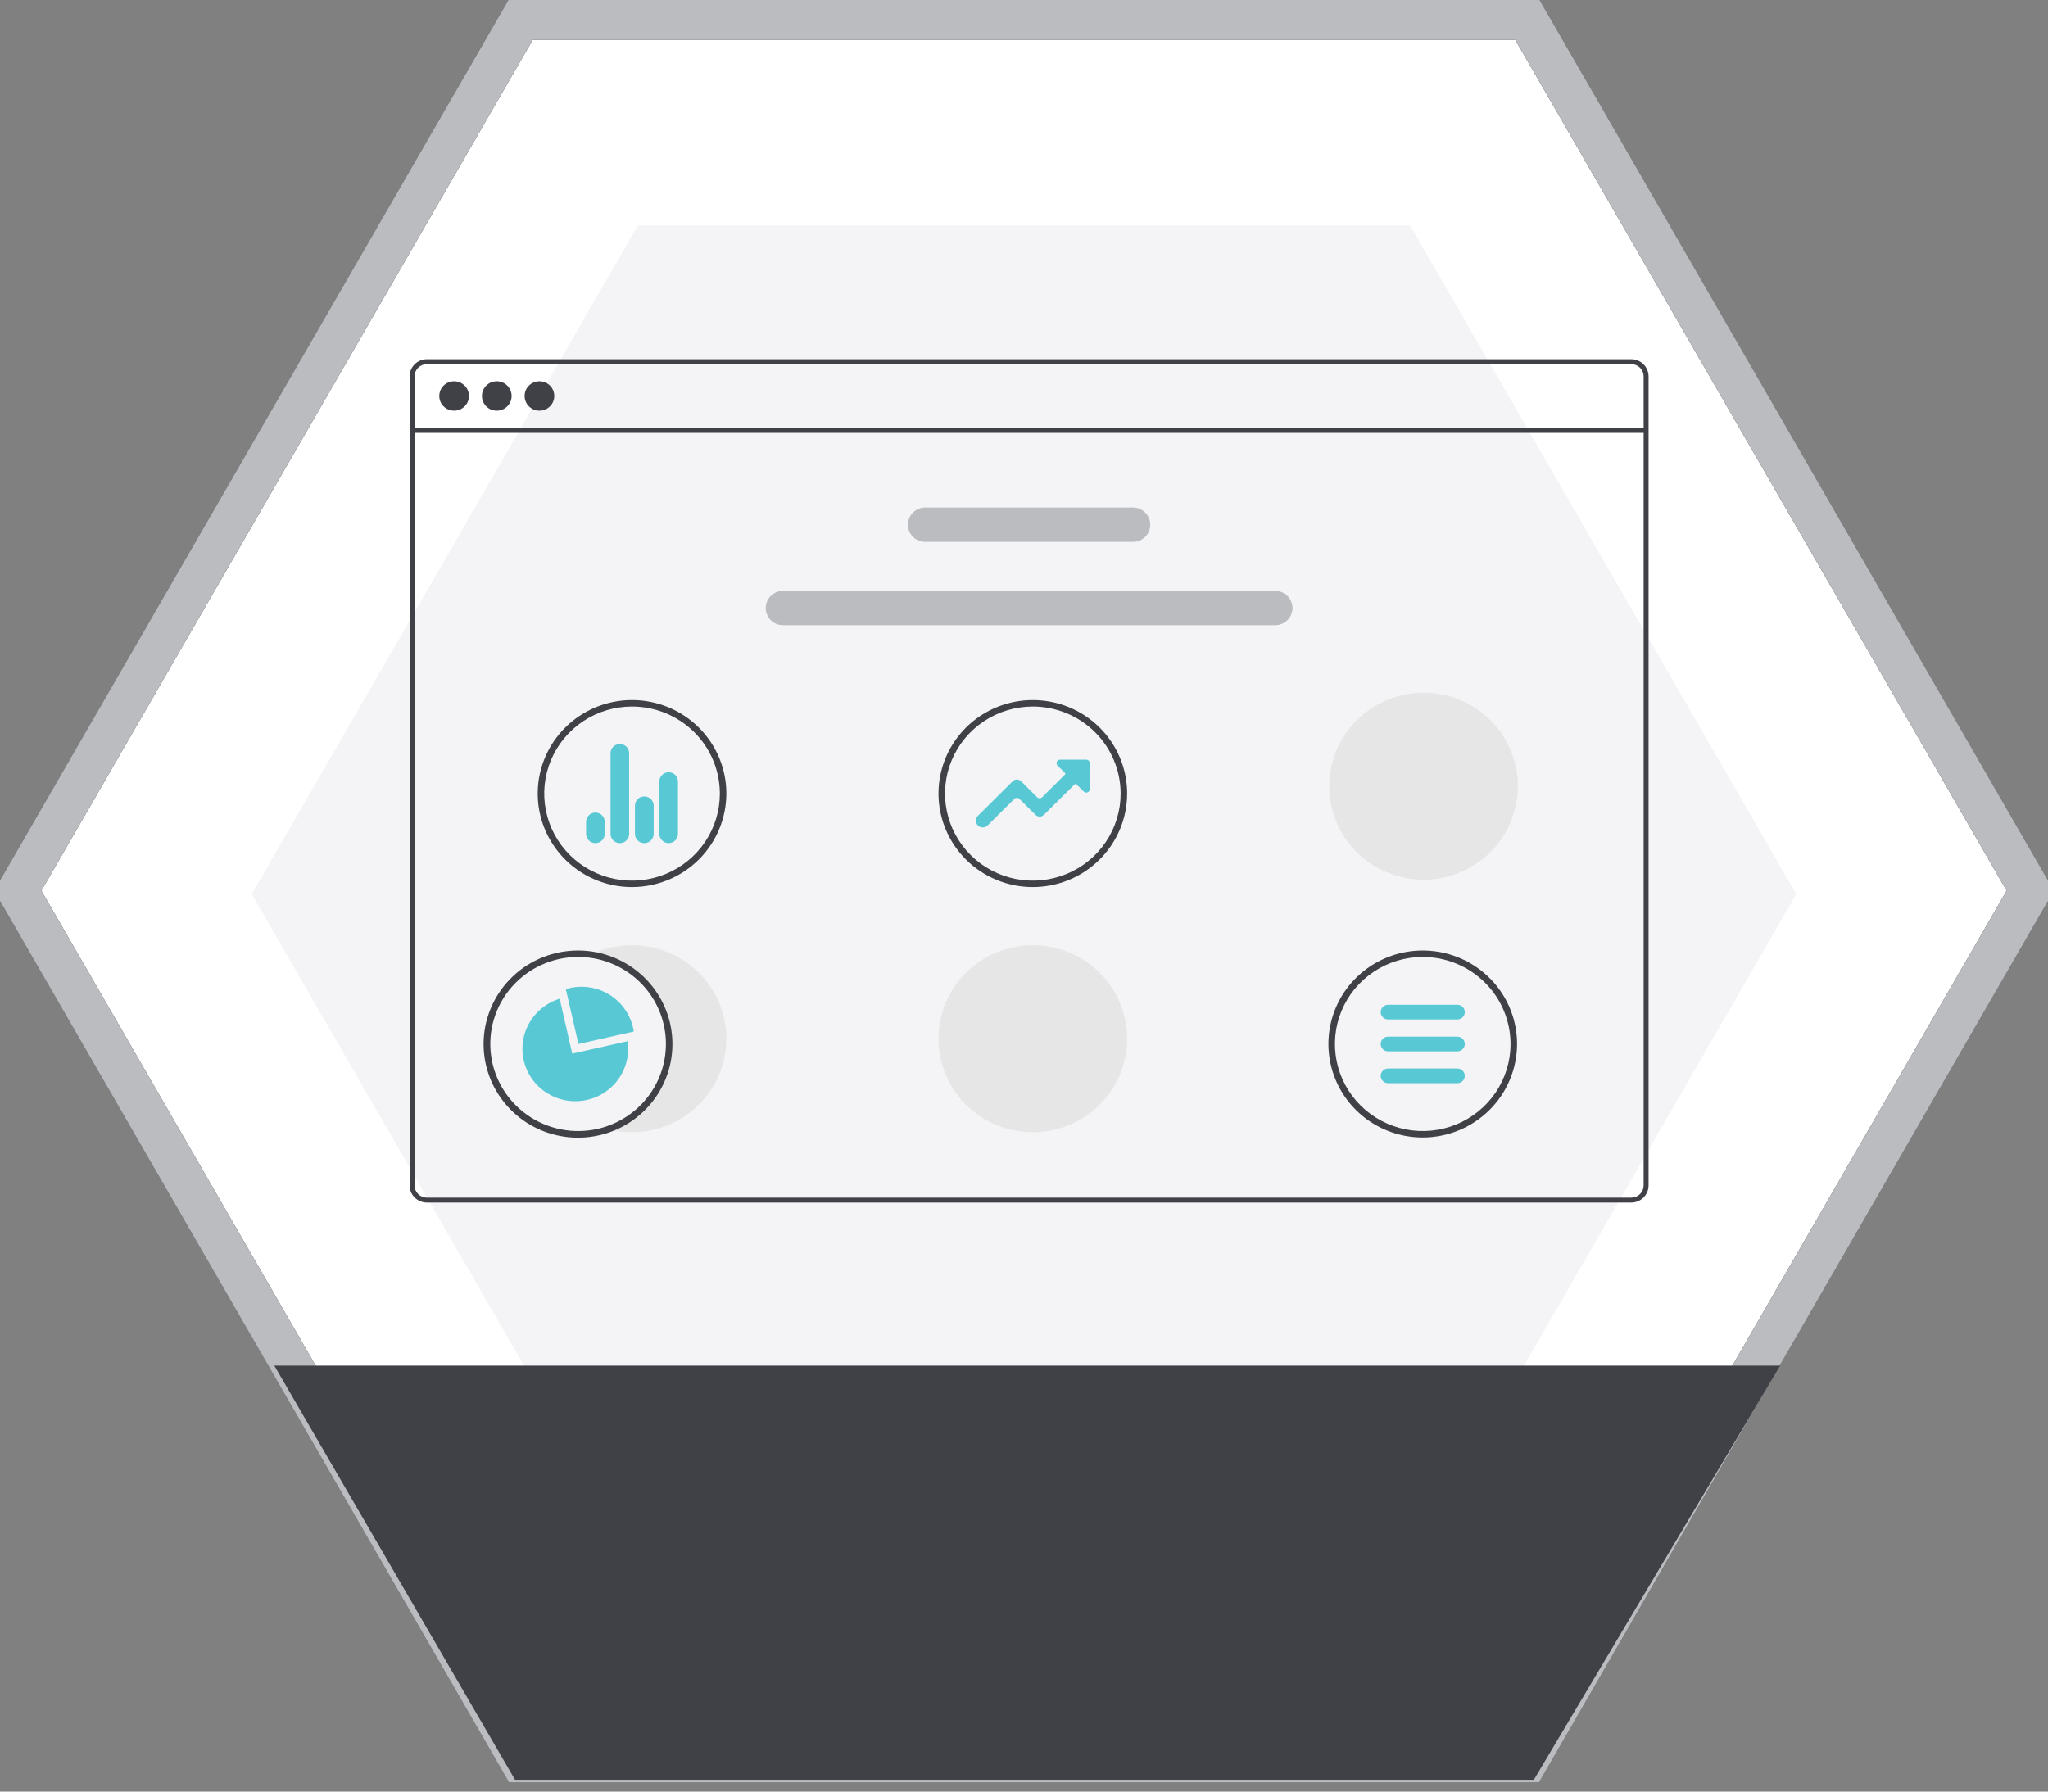 <svg class="badge vue3" width="400" height="350" viewBox="0 0 400 350" fill="none" xmlns="http://www.w3.org/2000/svg">

	<rect x="0" y="0" width="400" height="350" fill="#808080" stroke="none"/>

	<!-- BADGE BORDER -->
  <path class="badge-border--hidden" fill="#FFFFFF" d="M298.268 3.795L396.536 174L298.268 344.205L101.732 344.205L3.464 174L101.732 3.795L298.268 3.795Z" stroke="#3F4147" stroke-width="8" />
  <path class="badge-border" d="M298.268 3.795L396.536 174L298.268 344.205L101.732 344.205L3.464 174L101.732 3.795L298.268 3.795Z" stroke="#BABCBF" stroke-width="8" />

  <!-- BADGE BG -->
  <path class="badge__bg" d="M124.583 305.3H275.416L350.833 174.674L275.417 44.049H124.583L49.166 174.674L124.583 305.3Z" fill="#F4F4F6"/>

  <!-- BADGE LABEL -->
  <path d="M53.575 266.78H347.689L299.581 347.689H100.589L53.575 266.78Z" fill="#3F4147"/>
	
	<!-- PAGE BORDER -->
	<path d="M318.606 70.174H83.381C82.485 70.175 81.625 70.528 80.991 71.157C80.358 71.786 80.001 72.638 80 73.527V231.578C80.001 232.467 80.358 233.32 80.991 233.948C81.625 234.577 82.485 234.93 83.381 234.931H318.606C319.502 234.93 320.361 234.577 320.995 233.948C321.629 233.32 321.986 232.467 321.987 231.578V73.527C321.986 72.638 321.629 71.786 320.995 71.157C320.361 70.528 319.502 70.175 318.606 70.174ZM321.021 231.578C321.02 232.214 320.766 232.822 320.313 233.272C319.86 233.721 319.246 233.973 318.606 233.973H83.381C82.741 233.973 82.126 233.721 81.674 233.272C81.221 232.822 80.966 232.214 80.966 231.578V73.527C80.966 72.892 81.221 72.283 81.674 71.834C82.126 71.385 82.741 71.132 83.381 71.132H318.606C319.246 71.132 319.86 71.385 320.313 71.834C320.766 72.283 321.02 72.892 321.021 73.527V231.578Z" fill="#3F4147"/>
	<path d="M321.504 83.604H80.483V84.561H321.504V83.604Z" fill="#3F4147"/>
	
	<!-- DOTS -->
	<path d="M88.694 80.232C90.295 80.232 91.592 78.945 91.592 77.358C91.592 75.771 90.295 74.484 88.694 74.484C87.094 74.484 85.796 75.771 85.796 77.358C85.796 78.945 87.094 80.232 88.694 80.232Z" fill="#3F4147"/>
	<path d="M97.026 80.232C98.627 80.232 99.924 78.945 99.924 77.358C99.924 75.771 98.627 74.484 97.026 74.484C95.425 74.484 94.128 75.771 94.128 77.358C94.128 78.945 95.425 80.232 97.026 80.232Z" fill="#3F4147"/>
	<path d="M105.358 80.232C106.958 80.232 108.256 78.945 108.256 77.358C108.256 75.771 106.958 74.484 105.358 74.484C103.757 74.484 102.46 75.771 102.46 77.358C102.46 78.945 103.757 80.232 105.358 80.232Z" fill="#3F4147"/>
	
	<!-- TITLE -->
	<g class="content">
		<path d="M221.28 105.855H180.707C179.81 105.855 178.95 105.502 178.316 104.873C177.682 104.245 177.326 103.392 177.326 102.503C177.326 101.614 177.682 100.761 178.316 100.132C178.95 99.503 179.81 99.15 180.707 99.15H221.28C222.176 99.15 223.036 99.503 223.67 100.132C224.305 100.761 224.661 101.614 224.661 102.503C224.661 103.392 224.305 104.245 223.67 104.873C223.036 105.502 222.176 105.855 221.28 105.855Z" fill="#BABCBF"/>
		<path d="M249.053 122.139H152.934C152.037 122.139 151.177 121.786 150.543 121.158C149.909 120.529 149.553 119.676 149.553 118.787C149.553 117.898 149.909 117.045 150.543 116.416C151.177 115.787 152.037 115.434 152.934 115.434H249.053C249.949 115.434 250.809 115.787 251.443 116.416C252.077 117.045 252.434 117.898 252.434 118.787C252.434 119.676 252.077 120.529 251.443 121.158C250.809 121.786 249.949 122.139 249.053 122.139Z" fill="#BABCBF"/>
	</g>

	<!-- ICONS -->
	<g class="icon one">
		<path d="M123.444 173.295C119.801 173.295 116.239 172.223 113.21 170.216C110.181 168.209 107.82 165.357 106.425 162.019C105.031 158.681 104.666 155.009 105.377 151.465C106.088 147.922 107.842 144.667 110.418 142.113C112.995 139.558 116.277 137.819 119.85 137.114C123.424 136.409 127.127 136.771 130.493 138.153C133.859 139.536 136.736 141.877 138.76 144.881C140.785 147.885 141.865 151.416 141.865 155.029C141.859 159.872 139.917 164.514 136.463 167.939C133.01 171.363 128.328 173.289 123.444 173.295ZM123.444 138.023C120.052 138.023 116.736 139.02 113.916 140.889C111.095 142.757 108.897 145.413 107.599 148.521C106.301 151.628 105.961 155.048 106.623 158.347C107.285 161.645 108.918 164.676 111.317 167.054C113.715 169.432 116.771 171.052 120.098 171.708C123.425 172.364 126.873 172.028 130.007 170.741C133.141 169.453 135.82 167.274 137.704 164.477C139.589 161.68 140.595 158.392 140.595 155.029C140.589 150.52 138.781 146.197 135.566 143.009C132.35 139.821 127.991 138.028 123.444 138.023Z" fill="#3F4147"/>
		<path class="graph" d="M130.599 164.712C130.117 164.712 129.654 164.522 129.313 164.184C128.972 163.846 128.78 163.388 128.779 162.91V152.661C128.779 152.183 128.971 151.725 129.312 151.387C129.652 151.049 130.114 150.859 130.596 150.859H130.599C131.081 150.859 131.543 151.049 131.884 151.387C132.225 151.725 132.416 152.183 132.417 152.661V162.91C132.416 163.387 132.225 163.845 131.884 164.183C131.543 164.521 131.081 164.711 130.599 164.712ZM125.854 164.712C125.614 164.714 125.375 164.669 125.152 164.58C124.929 164.49 124.726 164.358 124.555 164.191C124.383 164.023 124.247 163.824 124.154 163.604C124.06 163.384 124.012 163.148 124.011 162.91V157.389C124.011 156.911 124.203 156.453 124.544 156.115C124.884 155.777 125.346 155.587 125.828 155.587H125.854C126.336 155.587 126.798 155.777 127.139 156.115C127.479 156.453 127.671 156.911 127.672 157.389V162.91C127.671 163.387 127.479 163.845 127.139 164.183C126.798 164.521 126.336 164.711 125.854 164.712ZM121.063 164.712C120.581 164.712 120.118 164.522 119.777 164.184C119.436 163.846 119.243 163.388 119.243 162.91V147.148C119.243 146.67 119.435 146.212 119.776 145.874C120.116 145.536 120.578 145.346 121.06 145.346H121.063C121.545 145.346 122.007 145.536 122.348 145.874C122.688 146.212 122.88 146.67 122.881 147.148V162.91C122.88 163.387 122.688 163.845 122.348 164.183C122.007 164.521 121.545 164.711 121.063 164.712ZM116.291 164.712C116.052 164.712 115.815 164.665 115.594 164.575C115.373 164.484 115.173 164.352 115.004 164.184C114.835 164.017 114.701 163.818 114.609 163.599C114.518 163.38 114.471 163.145 114.471 162.908L114.473 160.541C114.474 160.063 114.665 159.605 115.006 159.267C115.347 158.929 115.809 158.74 116.291 158.74C116.773 158.74 117.235 158.93 117.576 159.268C117.917 159.606 118.108 160.065 118.108 160.542V162.91C118.107 163.387 117.916 163.845 117.575 164.183C117.234 164.521 116.772 164.711 116.291 164.712Z" fill="#58C9D4"/>
	</g>
	<g class="icon two">
		<path d="M201.724 173.295C198.081 173.295 194.519 172.223 191.49 170.216C188.461 168.209 186.099 165.357 184.705 162.019C183.311 158.681 182.946 155.009 183.657 151.465C184.368 147.922 186.122 144.667 188.698 142.113C191.275 139.558 194.557 137.819 198.13 137.114C201.704 136.409 205.407 136.771 208.773 138.153C212.139 139.536 215.016 141.877 217.04 144.881C219.064 147.885 220.145 151.416 220.145 155.029C220.139 159.872 218.197 164.514 214.743 167.939C211.29 171.363 206.608 173.289 201.724 173.295ZM201.724 138.023C198.332 138.023 195.016 139.02 192.196 140.889C189.375 142.757 187.177 145.413 185.879 148.521C184.581 151.628 184.241 155.048 184.903 158.347C185.565 161.645 187.198 164.676 189.597 167.054C191.995 169.432 195.051 171.052 198.378 171.708C201.705 172.364 205.153 172.028 208.287 170.741C211.421 169.453 214.1 167.274 215.984 164.477C217.869 161.68 218.874 158.392 218.874 155.029C218.869 150.52 217.061 146.197 213.845 143.009C210.63 139.821 206.271 138.028 201.724 138.023Z" fill="#3F4147"/>
		<path class="graph" d="M191.937 161.65C191.673 161.65 191.414 161.572 191.194 161.426C190.973 161.281 190.802 161.073 190.7 160.831C190.599 160.588 190.572 160.322 190.624 160.064C190.675 159.807 190.802 159.57 190.989 159.384L197.795 152.616C197.901 152.51 198.027 152.426 198.166 152.369C198.305 152.312 198.454 152.282 198.605 152.283H198.605C198.756 152.282 198.904 152.311 199.043 152.368C199.182 152.425 199.308 152.509 199.414 152.615L202.571 155.745C202.634 155.808 202.71 155.859 202.793 155.893C202.877 155.927 202.966 155.945 203.056 155.944H203.057C203.147 155.945 203.236 155.927 203.319 155.893C203.403 155.859 203.478 155.808 203.542 155.745L207.999 151.318C208.02 151.297 208.037 151.272 208.048 151.244C208.06 151.217 208.066 151.187 208.066 151.158C208.065 151.128 208.06 151.098 208.048 151.071C208.036 151.043 208.02 151.018 207.998 150.997L206.556 149.57C206.46 149.475 206.395 149.353 206.368 149.221C206.341 149.089 206.355 148.952 206.407 148.828C206.459 148.703 206.547 148.597 206.66 148.522C206.773 148.447 206.905 148.407 207.041 148.408H212.163C212.345 148.408 212.519 148.479 212.648 148.607C212.777 148.735 212.849 148.908 212.849 149.088V154.163C212.849 154.298 212.809 154.43 212.734 154.542C212.658 154.654 212.551 154.741 212.426 154.792C212.3 154.844 212.162 154.857 212.029 154.831C211.896 154.805 211.774 154.74 211.678 154.645L210.233 153.213C210.212 153.192 210.187 153.175 210.159 153.164C210.131 153.152 210.102 153.146 210.072 153.146C210.042 153.146 210.012 153.152 209.984 153.164C209.956 153.175 209.931 153.192 209.91 153.213L203.875 159.193C203.769 159.299 203.643 159.382 203.504 159.439C203.365 159.496 203.216 159.526 203.066 159.525H203.066C202.916 159.526 202.767 159.496 202.628 159.439C202.489 159.382 202.363 159.298 202.257 159.193L199.099 156.061C198.968 155.937 198.794 155.868 198.614 155.868C198.433 155.868 198.259 155.937 198.128 156.061L192.884 161.261C192.76 161.385 192.613 161.483 192.45 161.55C192.288 161.616 192.113 161.651 191.937 161.65Z" fill="#58C9D4"/>
	</g>
	<g class="icon three">
		<path d="M278.039 171.858C274.396 171.858 270.834 170.787 267.805 168.78C264.776 166.773 262.415 163.92 261.02 160.582C259.626 157.244 259.261 153.572 259.972 150.028C260.683 146.485 262.437 143.231 265.014 140.676C267.59 138.121 270.872 136.382 274.445 135.677C278.019 134.972 281.723 135.334 285.089 136.716C288.454 138.099 291.331 140.44 293.356 143.444C295.38 146.448 296.46 149.979 296.46 153.592C296.455 158.435 294.512 163.078 291.059 166.502C287.605 169.926 282.923 171.853 278.039 171.858Z" fill="#E6E6E6"/>
	</g>
	<g class="icon four">
		<path d="M123.445 184.657C120.283 184.661 117.174 185.469 114.417 187.004C118.402 187.353 122.138 189.072 124.98 191.864C127.822 194.655 129.591 198.344 129.98 202.291C130.37 206.239 129.356 210.198 127.114 213.483C124.872 216.768 121.543 219.172 117.702 220.281C118.421 220.517 119.155 220.708 119.899 220.851C121.067 221.079 122.254 221.193 123.445 221.191C128.33 221.191 133.016 219.266 136.471 215.841C139.926 212.415 141.866 207.769 141.866 202.924C141.866 198.079 139.926 193.433 136.471 190.007C133.016 186.582 128.33 184.657 123.445 184.657Z" fill="#E6E6E6"/>
		<path d="M116.456 186.027C115.288 185.795 114.101 185.68 112.91 185.682C108.174 185.677 103.617 187.48 100.184 190.716C96.751 193.952 94.706 198.374 94.472 203.065C94.238 207.756 95.834 212.356 98.928 215.913C102.022 219.469 106.377 221.708 111.091 222.167C115.805 222.625 120.516 221.268 124.248 218.375C127.979 215.483 130.446 211.278 131.136 206.631C131.825 201.984 130.686 197.253 127.953 193.417C125.219 189.581 121.103 186.935 116.456 186.027ZM117.702 220.281C115.343 220.961 112.864 221.131 110.432 220.779C108.001 220.427 105.675 219.562 103.611 218.241C101.546 216.92 99.792 215.174 98.467 213.123C97.142 211.071 96.277 208.761 95.93 206.349C95.584 203.938 95.763 201.48 96.458 199.143C97.152 196.806 98.345 194.644 99.955 192.804C101.565 190.964 103.555 189.488 105.79 188.477C108.025 187.465 110.453 186.942 112.91 186.942C113.417 186.942 113.92 186.966 114.417 187.004C118.402 187.353 122.138 189.072 124.98 191.864C127.822 194.655 129.591 198.344 129.98 202.291C130.37 206.239 129.356 210.198 127.114 213.483C124.872 216.768 121.542 219.172 117.702 220.281Z" fill="#3F4147"/>
		<path class="graph" d="M123.636 200.734C123.027 198.087 121.384 195.789 119.068 194.343C116.751 192.896 113.951 192.421 111.281 193.02C111.02 193.079 110.75 193.152 110.512 193.224L112.974 203.951L123.791 201.514C123.746 201.265 123.695 200.992 123.636 200.734Z" fill="#58C9D4"/>
		<path class="graph" d="M122.588 203.397L111.766 205.834L109.309 195.107C107.422 195.686 105.742 196.789 104.468 198.286C103.194 199.783 102.38 201.611 102.122 203.552C101.864 205.494 102.173 207.468 103.012 209.241C103.851 211.014 105.185 212.512 106.856 213.555C108.527 214.599 110.465 215.146 112.44 215.131C114.415 215.116 116.345 214.54 118 213.471C119.654 212.402 120.965 210.885 121.777 209.099C122.589 207.314 122.867 205.335 122.579 203.397H122.588Z" fill="#58C9D4"/>
	</g>
	<g class="icon five">	
		<path d="M201.724 221.189C198.081 221.189 194.519 220.118 191.49 218.111C188.461 216.104 186.099 213.251 184.705 209.913C183.311 206.576 182.946 202.903 183.657 199.36C184.368 195.817 186.122 192.562 188.698 190.007C191.275 187.453 194.557 185.713 198.13 185.008C201.704 184.304 205.407 184.665 208.773 186.048C212.139 187.43 215.016 189.771 217.04 192.775C219.064 195.779 220.145 199.311 220.145 202.923C220.139 207.766 218.197 212.409 214.743 215.833C211.29 219.258 206.608 221.184 201.724 221.189Z" fill="#E6E6E6"/>
	</g>
	<g class="icon six">
		<path class="graph" d="M284.641 211.613H271.117C270.733 211.613 270.364 211.461 270.092 211.192C269.821 210.922 269.668 210.557 269.668 210.176C269.668 209.795 269.821 209.429 270.092 209.16C270.364 208.89 270.733 208.739 271.117 208.739H284.641C285.026 208.739 285.394 208.89 285.666 209.16C285.938 209.429 286.09 209.795 286.09 210.176C286.09 210.557 285.938 210.922 285.666 211.192C285.394 211.461 285.026 211.613 284.641 211.613Z" fill="#58C9D4"/>
		<path class="graph" d="M284.641 205.386H271.117C270.733 205.386 270.364 205.235 270.092 204.966C269.821 204.696 269.668 204.331 269.668 203.95C269.668 203.569 269.821 203.203 270.092 202.934C270.364 202.664 270.733 202.513 271.117 202.513H284.641C285.026 202.513 285.394 202.664 285.666 202.934C285.938 203.203 286.09 203.569 286.09 203.95C286.09 204.331 285.938 204.696 285.666 204.966C285.394 205.235 285.026 205.386 284.641 205.386Z" fill="#58C9D4"/>
		<path class="graph" d="M284.641 199.16H271.117C270.733 199.16 270.364 199.009 270.092 198.739C269.821 198.47 269.668 198.104 269.668 197.723C269.668 197.342 269.821 196.977 270.092 196.707C270.364 196.438 270.733 196.286 271.117 196.286H284.641C285.026 196.286 285.394 196.438 285.666 196.707C285.938 196.977 286.09 197.342 286.09 197.723C286.09 198.104 285.938 198.47 285.666 198.739C285.394 199.009 285.026 199.16 284.641 199.16Z" fill="#58C9D4"/>
		<path d="M277.879 222.216C274.236 222.216 270.674 221.144 267.645 219.137C264.616 217.13 262.255 214.277 260.86 210.94C259.466 207.602 259.101 203.929 259.812 200.386C260.523 196.843 262.277 193.588 264.854 191.034C267.43 188.479 270.712 186.739 274.285 186.035C277.859 185.33 281.562 185.692 284.928 187.074C288.294 188.457 291.171 190.798 293.196 193.802C295.22 196.805 296.3 200.337 296.3 203.95C296.294 208.792 294.352 213.435 290.899 216.86C287.445 220.284 282.763 222.21 277.879 222.216ZM277.879 186.943C274.487 186.943 271.171 187.941 268.351 189.809C265.53 191.678 263.332 194.334 262.034 197.442C260.736 200.549 260.396 203.968 261.058 207.267C261.72 210.566 263.353 213.596 265.752 215.975C268.15 218.353 271.206 219.973 274.533 220.629C277.86 221.285 281.308 220.948 284.442 219.661C287.576 218.374 290.255 216.194 292.139 213.398C294.024 210.601 295.03 207.313 295.03 203.95C295.024 199.441 293.216 195.118 290.001 191.93C286.785 188.742 282.426 186.948 277.879 186.943Z" fill="#3F4147"/>
	</g>
</svg>
